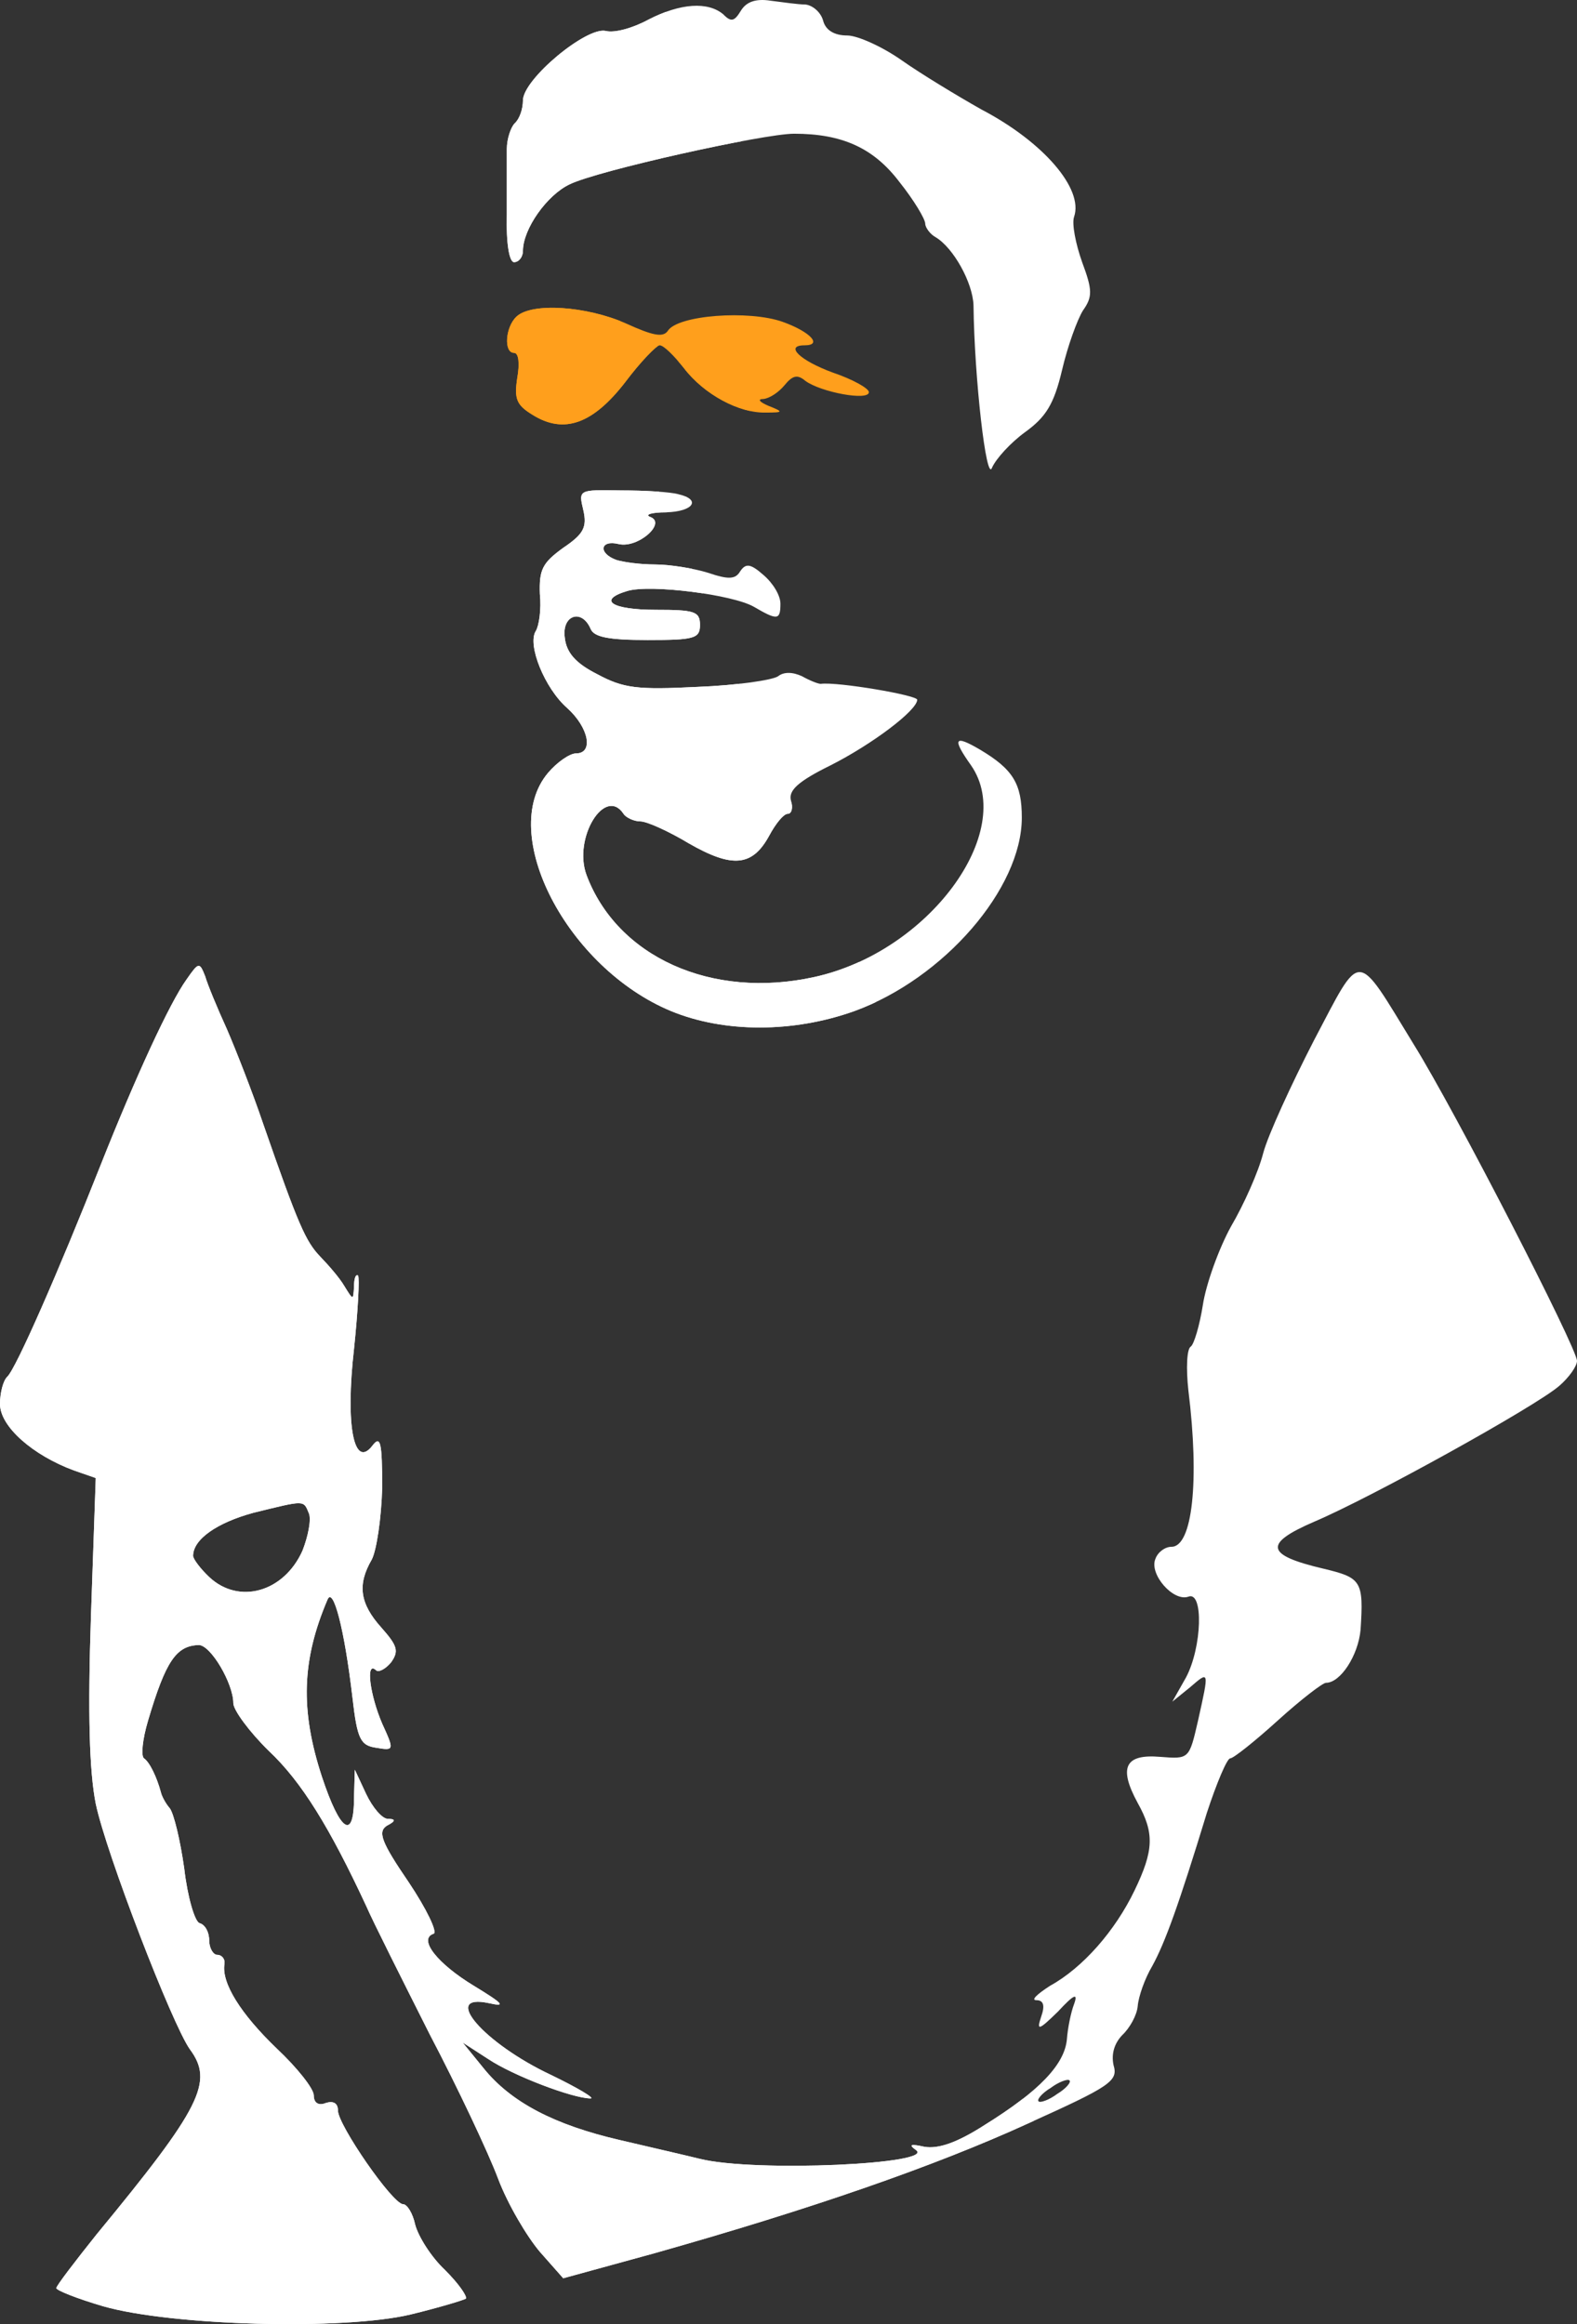 <svg width="76" height="112" viewBox="0 0 76 112" fill="none" xmlns="http://www.w3.org/2000/svg">
<rect x="0" y="0" width="76" height="112" fill="#333333" stroke="none"/>
<path d="M35.71 0.508C35.4 1.018 35.245 1.091 34.857 0.69C34.12 0.071 32.802 0.144 31.251 0.945C30.514 1.346 29.622 1.601 29.196 1.491C28.265 1.273 25.202 3.822 25.202 4.842C25.202 5.242 25.047 5.715 24.814 5.934C24.62 6.116 24.426 6.699 24.426 7.172C24.426 7.682 24.426 9.102 24.426 10.34C24.387 11.724 24.543 12.634 24.775 12.634C25.008 12.634 25.202 12.379 25.202 12.088C25.202 11.032 26.365 9.393 27.451 8.884C28.769 8.228 36.796 6.444 38.269 6.444C40.596 6.444 42.108 7.136 43.349 8.774C44.047 9.648 44.589 10.559 44.589 10.777C44.589 10.959 44.822 11.287 45.093 11.433C45.947 11.942 46.877 13.617 46.916 14.71C46.955 18.206 47.536 23.304 47.808 22.539C48.002 22.102 48.7 21.337 49.398 20.828C50.406 20.099 50.794 19.48 51.181 17.842C51.453 16.676 51.918 15.402 52.189 14.965C52.655 14.309 52.655 13.982 52.151 12.634C51.84 11.76 51.647 10.777 51.763 10.449C52.228 9.102 50.289 6.844 47.304 5.279C46.14 4.623 44.396 3.567 43.465 2.912C42.534 2.256 41.332 1.71 40.828 1.71C40.208 1.71 39.781 1.455 39.665 0.982C39.549 0.581 39.161 0.253 38.812 0.217C38.463 0.217 37.726 0.108 37.145 0.035C36.447 -0.074 35.981 0.071 35.71 0.508Z" fill="white"/>
<path d="M35.71 0.508C35.4 1.018 35.245 1.091 34.857 0.69C34.12 0.071 32.802 0.144 31.251 0.945C30.514 1.346 29.622 1.601 29.196 1.491C28.265 1.273 25.202 3.822 25.202 4.842C25.202 5.242 25.047 5.715 24.814 5.934C24.62 6.116 24.426 6.699 24.426 7.172C24.426 7.682 24.426 9.102 24.426 10.34C24.387 11.724 24.543 12.634 24.775 12.634C25.008 12.634 25.202 12.379 25.202 12.088C25.202 11.032 26.365 9.393 27.451 8.884C28.769 8.228 36.796 6.444 38.269 6.444C40.596 6.444 42.108 7.136 43.349 8.774C44.047 9.648 44.589 10.559 44.589 10.777C44.589 10.959 44.822 11.287 45.093 11.433C45.947 11.942 46.877 13.617 46.916 14.71C46.955 18.206 47.536 23.304 47.808 22.539C48.002 22.102 48.7 21.337 49.398 20.828C50.406 20.099 50.794 19.48 51.181 17.842C51.453 16.676 51.918 15.402 52.189 14.965C52.655 14.309 52.655 13.982 52.151 12.634C51.84 11.76 51.647 10.777 51.763 10.449C52.228 9.102 50.289 6.844 47.304 5.279C46.14 4.623 44.396 3.567 43.465 2.912C42.534 2.256 41.332 1.71 40.828 1.71C40.208 1.71 39.781 1.455 39.665 0.982C39.549 0.581 39.161 0.253 38.812 0.217C38.463 0.217 37.726 0.108 37.145 0.035C36.447 -0.074 35.981 0.071 35.71 0.508Z" fill="url(#paint0_linear_49_145)"/>
<path d="M24.891 15.257C24.348 15.767 24.27 17.005 24.774 17.005C25.007 17.005 25.046 17.552 24.929 18.207C24.774 19.227 24.891 19.518 25.666 19.991C27.178 20.938 28.574 20.428 30.125 18.425C30.862 17.442 31.638 16.641 31.793 16.641C31.986 16.641 32.491 17.151 32.956 17.734C33.925 19.008 35.631 19.919 36.911 19.882C37.764 19.882 37.764 19.846 37.027 19.554C36.601 19.372 36.484 19.227 36.795 19.227C37.105 19.19 37.531 18.899 37.803 18.571C38.191 18.098 38.423 18.025 38.811 18.353C39.548 18.899 41.874 19.336 41.874 18.899C41.874 18.717 41.099 18.28 40.129 17.952C38.54 17.369 37.803 16.641 38.772 16.641C39.664 16.641 39.044 15.986 37.725 15.512C36.097 14.93 32.646 15.184 32.18 15.949C31.948 16.277 31.444 16.168 30.164 15.585C28.264 14.748 25.627 14.566 24.891 15.257Z" fill="#FF9F1C"/>
<path d="M24.891 15.257C24.348 15.767 24.27 17.005 24.774 17.005C25.007 17.005 25.046 17.552 24.929 18.207C24.774 19.227 24.891 19.518 25.666 19.991C27.178 20.938 28.574 20.428 30.125 18.425C30.862 17.442 31.638 16.641 31.793 16.641C31.986 16.641 32.491 17.151 32.956 17.734C33.925 19.008 35.631 19.919 36.911 19.882C37.764 19.882 37.764 19.846 37.027 19.554C36.601 19.372 36.484 19.227 36.795 19.227C37.105 19.19 37.531 18.899 37.803 18.571C38.191 18.098 38.423 18.025 38.811 18.353C39.548 18.899 41.874 19.336 41.874 18.899C41.874 18.717 41.099 18.28 40.129 17.952C38.54 17.369 37.803 16.641 38.772 16.641C39.664 16.641 39.044 15.986 37.725 15.512C36.097 14.93 32.646 15.184 32.18 15.949C31.948 16.277 31.444 16.168 30.164 15.585C28.264 14.748 25.627 14.566 24.891 15.257Z" fill="url(#paint1_linear_49_145)"/>
<path d="M28.111 24.58C28.305 25.418 28.111 25.745 27.142 26.401C26.134 27.129 25.979 27.457 26.017 28.622C26.095 29.35 25.979 30.151 25.823 30.406C25.397 31.062 26.25 33.174 27.336 34.121C28.383 35.068 28.615 36.306 27.762 36.306C27.452 36.306 26.832 36.743 26.405 37.252C23.962 40.166 27.336 46.647 32.338 48.723C34.897 49.779 38.231 49.779 41.178 48.723C45.483 47.157 49.244 42.824 49.244 39.401C49.244 37.762 48.817 37.07 47.227 36.123C45.987 35.395 45.87 35.577 46.801 36.888C49.011 40.093 44.746 45.883 39.24 47.084C34.276 48.177 29.74 46.101 28.266 42.168C27.607 40.384 29.158 37.871 30.05 39.219C30.166 39.401 30.554 39.583 30.864 39.583C31.174 39.583 32.221 40.056 33.191 40.639C35.285 41.841 36.254 41.768 37.068 40.275C37.379 39.692 37.766 39.219 37.96 39.219C38.154 39.219 38.231 38.928 38.115 38.563C37.999 38.09 38.464 37.653 40.015 36.888C42.032 35.869 44.203 34.23 44.203 33.72C44.203 33.502 40.364 32.846 39.55 32.955C39.434 32.955 39.046 32.81 38.658 32.591C38.193 32.373 37.766 32.373 37.495 32.591C37.223 32.773 35.517 33.028 33.617 33.101C30.709 33.247 30.05 33.174 28.77 32.482C27.762 31.972 27.297 31.462 27.219 30.734C27.064 29.642 28.034 29.314 28.46 30.297C28.615 30.698 29.313 30.843 31.213 30.843C33.462 30.843 33.734 30.77 33.734 30.115C33.734 29.46 33.462 29.387 31.601 29.387C29.468 29.387 28.77 28.913 30.244 28.476C31.368 28.149 35.323 28.659 36.331 29.241C37.456 29.897 37.611 29.897 37.611 29.095C37.611 28.695 37.262 28.112 36.797 27.712C36.176 27.165 35.944 27.129 35.672 27.53C35.44 27.93 35.091 27.93 34.121 27.602C33.423 27.384 32.26 27.202 31.562 27.202C30.864 27.202 30.05 27.093 29.701 26.983C28.809 26.656 28.925 26 29.817 26.219C30.748 26.437 32.144 25.199 31.329 24.908C31.058 24.799 31.407 24.689 32.105 24.689C33.423 24.653 33.811 24.07 32.687 23.815C32.299 23.706 31.058 23.633 29.934 23.633C27.878 23.597 27.878 23.597 28.111 24.58Z" fill="white"/>
<path d="M28.111 24.58C28.305 25.418 28.111 25.745 27.142 26.401C26.134 27.129 25.979 27.457 26.017 28.622C26.095 29.35 25.979 30.151 25.823 30.406C25.397 31.062 26.25 33.174 27.336 34.121C28.383 35.068 28.615 36.306 27.762 36.306C27.452 36.306 26.832 36.743 26.405 37.252C23.962 40.166 27.336 46.647 32.338 48.723C34.897 49.779 38.231 49.779 41.178 48.723C45.483 47.157 49.244 42.824 49.244 39.401C49.244 37.762 48.817 37.07 47.227 36.123C45.987 35.395 45.87 35.577 46.801 36.888C49.011 40.093 44.746 45.883 39.24 47.084C34.276 48.177 29.74 46.101 28.266 42.168C27.607 40.384 29.158 37.871 30.05 39.219C30.166 39.401 30.554 39.583 30.864 39.583C31.174 39.583 32.221 40.056 33.191 40.639C35.285 41.841 36.254 41.768 37.068 40.275C37.379 39.692 37.766 39.219 37.96 39.219C38.154 39.219 38.231 38.928 38.115 38.563C37.999 38.09 38.464 37.653 40.015 36.888C42.032 35.869 44.203 34.23 44.203 33.72C44.203 33.502 40.364 32.846 39.55 32.955C39.434 32.955 39.046 32.81 38.658 32.591C38.193 32.373 37.766 32.373 37.495 32.591C37.223 32.773 35.517 33.028 33.617 33.101C30.709 33.247 30.05 33.174 28.77 32.482C27.762 31.972 27.297 31.462 27.219 30.734C27.064 29.642 28.034 29.314 28.46 30.297C28.615 30.698 29.313 30.843 31.213 30.843C33.462 30.843 33.734 30.77 33.734 30.115C33.734 29.46 33.462 29.387 31.601 29.387C29.468 29.387 28.77 28.913 30.244 28.476C31.368 28.149 35.323 28.659 36.331 29.241C37.456 29.897 37.611 29.897 37.611 29.095C37.611 28.695 37.262 28.112 36.797 27.712C36.176 27.165 35.944 27.129 35.672 27.53C35.44 27.93 35.091 27.93 34.121 27.602C33.423 27.384 32.26 27.202 31.562 27.202C30.864 27.202 30.05 27.093 29.701 26.983C28.809 26.656 28.925 26 29.817 26.219C30.748 26.437 32.144 25.199 31.329 24.908C31.058 24.799 31.407 24.689 32.105 24.689C33.423 24.653 33.811 24.07 32.687 23.815C32.299 23.706 31.058 23.633 29.934 23.633C27.878 23.597 27.878 23.597 28.111 24.58Z" fill="url(#paint2_linear_49_145)"/>
<path d="M63.32 50.142C62.235 52.254 61.11 54.694 60.878 55.568C60.645 56.478 59.947 58.044 59.327 59.1C58.745 60.156 58.124 61.868 57.969 62.887C57.814 63.87 57.543 64.781 57.388 64.89C57.194 64.999 57.155 65.946 57.271 67.002C57.814 71.372 57.465 74.54 56.457 74.54C56.147 74.54 55.798 74.795 55.682 75.123C55.371 75.851 56.535 77.198 57.271 76.944C58.008 76.652 57.931 79.383 57.155 80.84L56.496 82.005L57.349 81.313C58.28 80.512 58.28 80.476 57.737 82.916C57.31 84.773 57.31 84.773 55.914 84.663C54.208 84.518 53.898 85.173 54.829 86.885C55.643 88.341 55.604 89.179 54.673 91.109C53.743 93.039 52.192 94.823 50.602 95.697C49.982 96.098 49.671 96.389 49.943 96.389C50.292 96.389 50.369 96.644 50.175 97.19C49.943 97.882 50.059 97.846 50.99 96.935C51.765 96.098 51.959 96.025 51.765 96.571C51.61 96.972 51.455 97.737 51.416 98.283C51.3 99.484 50.098 100.759 47.461 102.398C46.104 103.272 45.212 103.563 44.553 103.454C43.894 103.308 43.778 103.344 44.127 103.599C45.212 104.291 36.371 104.692 33.735 104.036C32.998 103.854 31.253 103.454 29.857 103.126C26.716 102.398 24.622 101.305 23.304 99.667L22.296 98.428L23.537 99.23C24.739 100.031 27.608 101.123 28.461 101.123C28.694 101.123 27.841 100.613 26.561 99.994C23.304 98.465 21.21 96.025 23.576 96.535C24.39 96.717 24.273 96.571 22.839 95.697C21.094 94.641 20.125 93.44 20.9 93.185C21.094 93.112 20.551 91.983 19.698 90.708C18.38 88.778 18.186 88.269 18.651 87.977C19.078 87.759 19.078 87.65 18.69 87.65C18.418 87.65 17.953 87.103 17.643 86.448L17.1 85.283L17.061 86.63C17.061 88.706 16.402 88.305 15.51 85.61C14.463 82.406 14.541 80.002 15.782 77.089C16.053 76.434 16.596 78.473 16.984 81.787C17.216 83.826 17.371 84.117 18.147 84.227C19 84.372 19 84.336 18.418 83.061C17.837 81.714 17.604 80.039 18.108 80.476C18.224 80.621 18.573 80.439 18.845 80.112C19.233 79.565 19.155 79.311 18.38 78.436C17.333 77.271 17.216 76.361 17.914 75.159C18.147 74.722 18.38 73.156 18.418 71.7C18.418 69.515 18.341 69.151 17.953 69.66C17.061 70.826 16.635 68.714 17.061 64.999C17.255 63.142 17.333 61.576 17.255 61.467C17.139 61.394 17.061 61.613 17.061 62.013C17.022 62.669 17.022 62.669 16.596 61.977C16.363 61.576 15.82 60.957 15.433 60.557C14.735 59.828 14.386 59.064 12.68 54.148C12.175 52.655 11.361 50.579 10.935 49.596C10.469 48.576 10.004 47.447 9.888 47.047C9.616 46.355 9.578 46.355 8.996 47.192C8.182 48.321 6.553 51.853 4.847 56.15C2.831 61.248 0.776 65.946 0.349 66.347C0.155 66.529 0 67.111 0 67.658C0 68.75 1.59 70.134 3.567 70.862L4.614 71.226L4.382 77.927C4.227 82.551 4.304 85.355 4.614 86.921C5.118 89.325 8.298 97.555 9.151 98.756C10.314 100.322 9.694 101.56 4.653 107.678C3.606 108.989 2.714 110.154 2.714 110.263C2.714 110.373 3.722 110.773 4.963 111.137C8.259 112.084 16.557 112.303 19.776 111.538C21.133 111.21 22.335 110.846 22.451 110.773C22.529 110.664 22.102 110.045 21.443 109.389C20.784 108.77 20.163 107.787 20.008 107.204C19.892 106.658 19.62 106.221 19.427 106.221C18.922 106.221 16.286 102.398 16.286 101.706C16.286 101.342 16.053 101.232 15.704 101.342C15.355 101.487 15.122 101.342 15.122 100.978C15.122 100.65 14.308 99.63 13.339 98.72C11.594 97.045 10.663 95.552 10.818 94.641C10.857 94.423 10.702 94.204 10.469 94.204C10.275 94.204 10.082 93.876 10.082 93.512C10.082 93.112 9.888 92.748 9.616 92.675C9.384 92.602 9.035 91.4 8.88 90.053C8.686 88.669 8.376 87.395 8.182 87.14C7.988 86.921 7.794 86.557 7.755 86.375C7.561 85.647 7.212 84.918 6.941 84.736C6.786 84.627 6.863 83.826 7.135 82.916C7.988 80.039 8.492 79.311 9.578 79.274C10.159 79.274 11.245 81.131 11.245 82.078C11.245 82.406 12.02 83.462 12.951 84.372C14.541 85.865 15.898 88.087 17.643 91.837C17.992 92.638 19.388 95.406 20.706 98.028C22.063 100.613 23.537 103.745 24.002 104.983C24.467 106.221 25.398 107.787 26.018 108.515L27.143 109.79L31.524 108.588C39.008 106.476 45.018 104.401 49.555 102.325C53.51 100.541 53.898 100.286 53.665 99.521C53.549 98.975 53.704 98.465 54.092 98.064C54.441 97.737 54.79 97.118 54.829 96.68C54.867 96.207 55.178 95.333 55.526 94.751C56.147 93.622 56.806 91.801 58.163 87.358C58.629 85.938 59.133 84.736 59.288 84.736C59.443 84.736 60.49 83.899 61.575 82.916C62.7 81.896 63.747 81.095 63.902 81.095C64.6 81.095 65.453 79.784 65.569 78.546C65.725 76.179 65.608 76.033 63.786 75.596C60.994 74.941 60.878 74.394 63.32 73.338C66.073 72.173 74.022 67.767 75.147 66.784C75.612 66.383 76 65.837 76 65.582C76 64.963 70.145 53.565 68.129 50.324C65.298 45.699 65.647 45.736 63.32 50.142ZM14.89 72.938C15.006 73.229 14.851 74.03 14.58 74.722C13.688 76.725 11.516 77.344 10.082 75.997C9.655 75.596 9.306 75.123 9.306 74.977C9.306 74.176 10.469 73.375 12.214 72.901C14.735 72.282 14.618 72.282 14.89 72.938ZM50.951 100.905C50.563 101.196 50.137 101.342 50.059 101.269C49.943 101.196 50.214 100.868 50.641 100.613C51.029 100.322 51.455 100.176 51.533 100.249C51.649 100.322 51.378 100.65 50.951 100.905Z" fill="white"/>
<path d="M63.32 50.142C62.235 52.254 61.11 54.694 60.878 55.568C60.645 56.478 59.947 58.044 59.327 59.1C58.745 60.156 58.124 61.868 57.969 62.887C57.814 63.87 57.543 64.781 57.388 64.89C57.194 64.999 57.155 65.946 57.271 67.002C57.814 71.372 57.465 74.54 56.457 74.54C56.147 74.54 55.798 74.795 55.682 75.123C55.371 75.851 56.535 77.198 57.271 76.944C58.008 76.652 57.931 79.383 57.155 80.84L56.496 82.005L57.349 81.313C58.28 80.512 58.28 80.476 57.737 82.916C57.31 84.773 57.31 84.773 55.914 84.663C54.208 84.518 53.898 85.173 54.829 86.885C55.643 88.341 55.604 89.179 54.673 91.109C53.743 93.039 52.192 94.823 50.602 95.697C49.982 96.098 49.671 96.389 49.943 96.389C50.292 96.389 50.369 96.644 50.175 97.19C49.943 97.882 50.059 97.846 50.99 96.935C51.765 96.098 51.959 96.025 51.765 96.571C51.61 96.972 51.455 97.737 51.416 98.283C51.3 99.484 50.098 100.759 47.461 102.398C46.104 103.272 45.212 103.563 44.553 103.454C43.894 103.308 43.778 103.344 44.127 103.599C45.212 104.291 36.371 104.692 33.735 104.036C32.998 103.854 31.253 103.454 29.857 103.126C26.716 102.398 24.622 101.305 23.304 99.667L22.296 98.428L23.537 99.23C24.739 100.031 27.608 101.123 28.461 101.123C28.694 101.123 27.841 100.613 26.561 99.994C23.304 98.465 21.21 96.025 23.576 96.535C24.39 96.717 24.273 96.571 22.839 95.697C21.094 94.641 20.125 93.44 20.9 93.185C21.094 93.112 20.551 91.983 19.698 90.708C18.38 88.778 18.186 88.269 18.651 87.977C19.078 87.759 19.078 87.65 18.69 87.65C18.418 87.65 17.953 87.103 17.643 86.448L17.1 85.283L17.061 86.63C17.061 88.706 16.402 88.305 15.51 85.61C14.463 82.406 14.541 80.002 15.782 77.089C16.053 76.434 16.596 78.473 16.984 81.787C17.216 83.826 17.371 84.117 18.147 84.227C19 84.372 19 84.336 18.418 83.061C17.837 81.714 17.604 80.039 18.108 80.476C18.224 80.621 18.573 80.439 18.845 80.112C19.233 79.565 19.155 79.311 18.38 78.436C17.333 77.271 17.216 76.361 17.914 75.159C18.147 74.722 18.38 73.156 18.418 71.7C18.418 69.515 18.341 69.151 17.953 69.66C17.061 70.826 16.635 68.714 17.061 64.999C17.255 63.142 17.333 61.576 17.255 61.467C17.139 61.394 17.061 61.613 17.061 62.013C17.022 62.669 17.022 62.669 16.596 61.977C16.363 61.576 15.82 60.957 15.433 60.557C14.735 59.828 14.386 59.064 12.68 54.148C12.175 52.655 11.361 50.579 10.935 49.596C10.469 48.576 10.004 47.447 9.888 47.047C9.616 46.355 9.578 46.355 8.996 47.192C8.182 48.321 6.553 51.853 4.847 56.15C2.831 61.248 0.776 65.946 0.349 66.347C0.155 66.529 0 67.111 0 67.658C0 68.75 1.59 70.134 3.567 70.862L4.614 71.226L4.382 77.927C4.227 82.551 4.304 85.355 4.614 86.921C5.118 89.325 8.298 97.555 9.151 98.756C10.314 100.322 9.694 101.56 4.653 107.678C3.606 108.989 2.714 110.154 2.714 110.263C2.714 110.373 3.722 110.773 4.963 111.137C8.259 112.084 16.557 112.303 19.776 111.538C21.133 111.21 22.335 110.846 22.451 110.773C22.529 110.664 22.102 110.045 21.443 109.389C20.784 108.77 20.163 107.787 20.008 107.204C19.892 106.658 19.62 106.221 19.427 106.221C18.922 106.221 16.286 102.398 16.286 101.706C16.286 101.342 16.053 101.232 15.704 101.342C15.355 101.487 15.122 101.342 15.122 100.978C15.122 100.65 14.308 99.63 13.339 98.72C11.594 97.045 10.663 95.552 10.818 94.641C10.857 94.423 10.702 94.204 10.469 94.204C10.275 94.204 10.082 93.876 10.082 93.512C10.082 93.112 9.888 92.748 9.616 92.675C9.384 92.602 9.035 91.4 8.88 90.053C8.686 88.669 8.376 87.395 8.182 87.14C7.988 86.921 7.794 86.557 7.755 86.375C7.561 85.647 7.212 84.918 6.941 84.736C6.786 84.627 6.863 83.826 7.135 82.916C7.988 80.039 8.492 79.311 9.578 79.274C10.159 79.274 11.245 81.131 11.245 82.078C11.245 82.406 12.02 83.462 12.951 84.372C14.541 85.865 15.898 88.087 17.643 91.837C17.992 92.638 19.388 95.406 20.706 98.028C22.063 100.613 23.537 103.745 24.002 104.983C24.467 106.221 25.398 107.787 26.018 108.515L27.143 109.79L31.524 108.588C39.008 106.476 45.018 104.401 49.555 102.325C53.51 100.541 53.898 100.286 53.665 99.521C53.549 98.975 53.704 98.465 54.092 98.064C54.441 97.737 54.79 97.118 54.829 96.68C54.867 96.207 55.178 95.333 55.526 94.751C56.147 93.622 56.806 91.801 58.163 87.358C58.629 85.938 59.133 84.736 59.288 84.736C59.443 84.736 60.49 83.899 61.575 82.916C62.7 81.896 63.747 81.095 63.902 81.095C64.6 81.095 65.453 79.784 65.569 78.546C65.725 76.179 65.608 76.033 63.786 75.596C60.994 74.941 60.878 74.394 63.32 73.338C66.073 72.173 74.022 67.767 75.147 66.784C75.612 66.383 76 65.837 76 65.582C76 64.963 70.145 53.565 68.129 50.324C65.298 45.699 65.647 45.736 63.32 50.142ZM14.89 72.938C15.006 73.229 14.851 74.03 14.58 74.722C13.688 76.725 11.516 77.344 10.082 75.997C9.655 75.596 9.306 75.123 9.306 74.977C9.306 74.176 10.469 73.375 12.214 72.901C14.735 72.282 14.618 72.282 14.89 72.938ZM50.951 100.905C50.563 101.196 50.137 101.342 50.059 101.269C49.943 101.196 50.214 100.868 50.641 100.613C51.029 100.322 51.455 100.176 51.533 100.249C51.649 100.322 51.378 100.65 50.951 100.905Z" fill="url(#paint3_linear_49_145)"/>
<defs>
<linearGradient id="paint0_linear_49_145" x1="38.477" y1="22.616" x2="43.227" y2="19.867" gradientUnits="userSpaceOnUse">
<stop offset="1" stop-color="white"/>
<stop offset="1" stop-opacity="0"/>
</linearGradient>
<linearGradient id="paint1_linear_49_145" x1="33.155" y1="20.452" x2="34.429" y2="18.611" gradientUnits="userSpaceOnUse">
<stop offset="1" stop-color="#FF9F1C"/>
<stop offset="1" stop-opacity="0"/>
</linearGradient>
<linearGradient id="paint2_linear_49_145" x1="37.418" y1="49.515" x2="41.935" y2="47.594" gradientUnits="userSpaceOnUse">
<stop offset="1" stop-color="white"/>
<stop offset="1" stop-opacity="0"/>
</linearGradient>
<linearGradient id="paint3_linear_49_145" x1="38" y1="112" x2="51.264" y2="104.83" gradientUnits="userSpaceOnUse">
<stop offset="1" stop-color="white"/>
<stop offset="1" stop-opacity="0"/>
</linearGradient>
</defs>
</svg>
